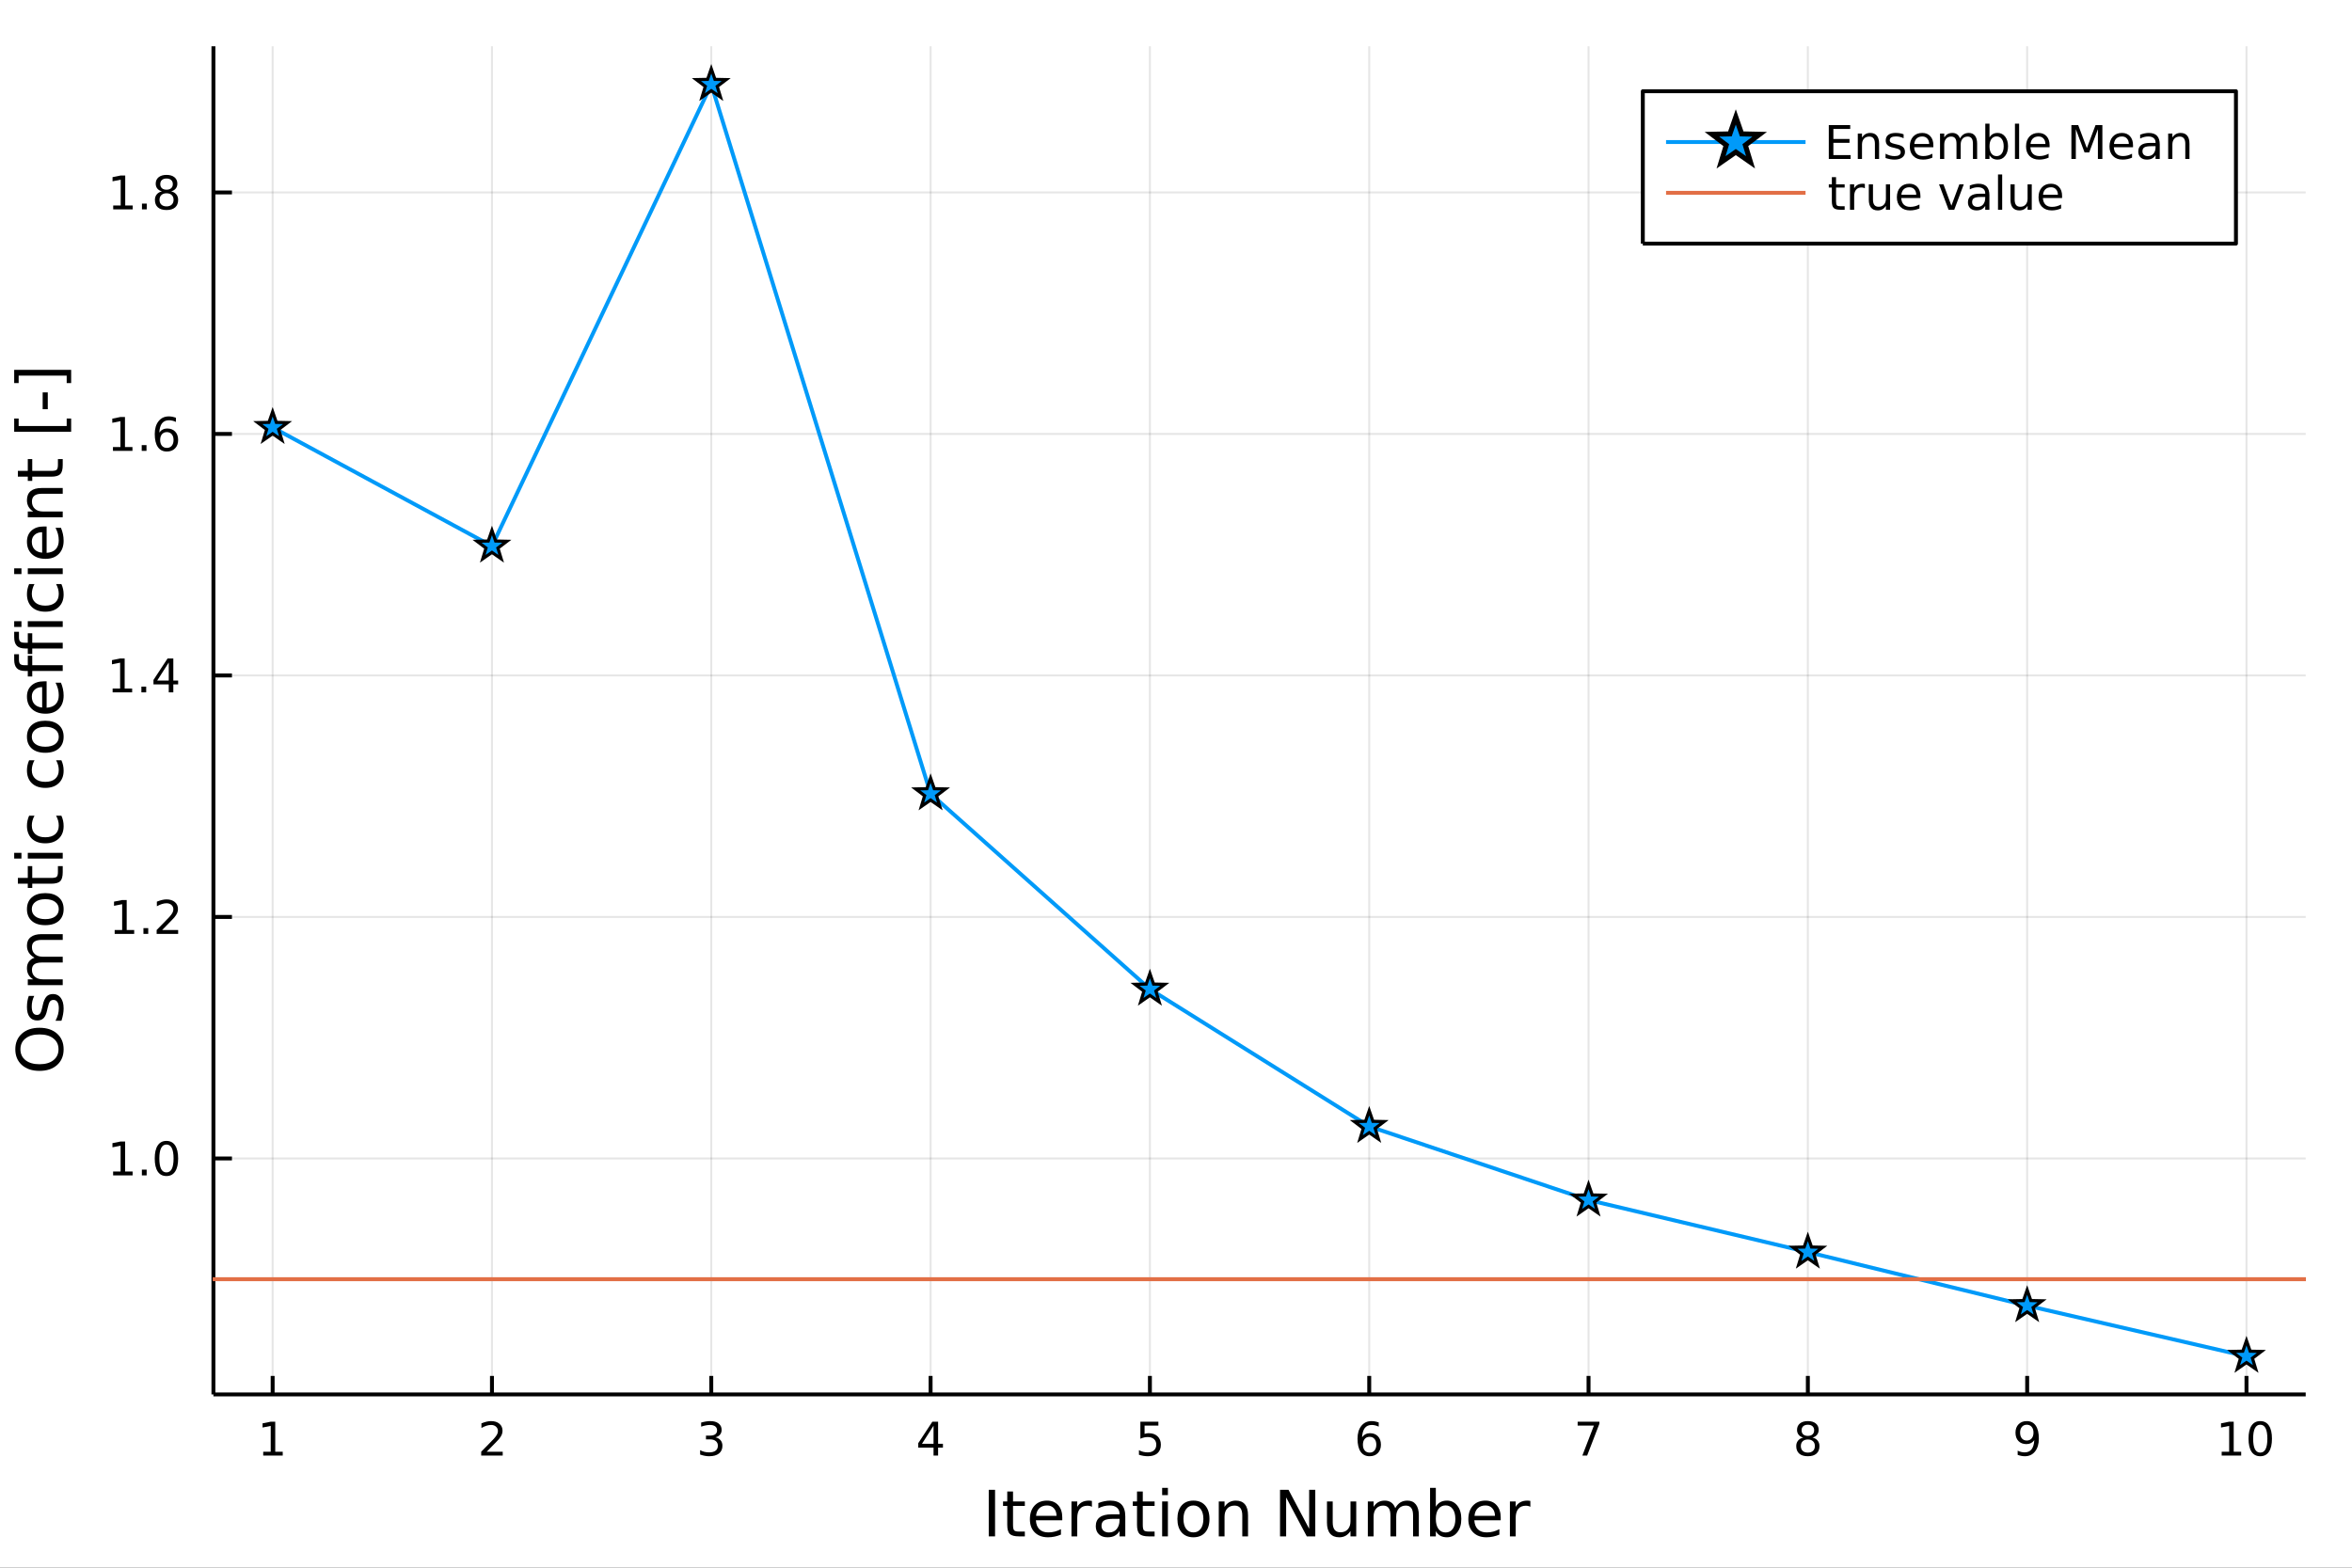 <?xml version="1.0" encoding="utf-8"?>
<svg xmlns="http://www.w3.org/2000/svg" xmlns:xlink="http://www.w3.org/1999/xlink" width="600" height="400" viewBox="0 0 2400 1600">
<rect x="0" y="0" width="2400" height="1600" fill="#333333" stroke="none"/>
<defs>
  <clipPath id="clip440">
    <rect x="0" y="0" width="2400" height="1600"/>
  </clipPath>
</defs>
<path clip-path="url(#clip440)" d="
M0 1600 L2400 1600 L2400 0 L0 0  Z
  " fill="#ffffff" fill-rule="evenodd" fill-opacity="1"/>
<defs>
  <clipPath id="clip441">
    <rect x="480" y="0" width="1681" height="1600"/>
  </clipPath>
</defs>
<path clip-path="url(#clip440)" d="
M217.783 1423.18 L2352.76 1423.18 L2352.76 47.244 L217.783 47.244  Z
  " fill="#ffffff" fill-rule="evenodd" fill-opacity="1"/>
<defs>
  <clipPath id="clip442">
    <rect x="217" y="47" width="2136" height="1377"/>
  </clipPath>
</defs>
<polyline clip-path="url(#clip442)" style="stroke:#000000; stroke-linecap:butt; stroke-linejoin:round; stroke-width:2; stroke-opacity:0.1; fill:none" points="
  278.207,1423.18 278.207,47.244 
  "/>
<polyline clip-path="url(#clip442)" style="stroke:#000000; stroke-linecap:butt; stroke-linejoin:round; stroke-width:2; stroke-opacity:0.1; fill:none" points="
  501.998,1423.18 501.998,47.244 
  "/>
<polyline clip-path="url(#clip442)" style="stroke:#000000; stroke-linecap:butt; stroke-linejoin:round; stroke-width:2; stroke-opacity:0.1; fill:none" points="
  725.79,1423.18 725.79,47.244 
  "/>
<polyline clip-path="url(#clip442)" style="stroke:#000000; stroke-linecap:butt; stroke-linejoin:round; stroke-width:2; stroke-opacity:0.1; fill:none" points="
  949.582,1423.18 949.582,47.244 
  "/>
<polyline clip-path="url(#clip442)" style="stroke:#000000; stroke-linecap:butt; stroke-linejoin:round; stroke-width:2; stroke-opacity:0.1; fill:none" points="
  1173.37,1423.18 1173.37,47.244 
  "/>
<polyline clip-path="url(#clip442)" style="stroke:#000000; stroke-linecap:butt; stroke-linejoin:round; stroke-width:2; stroke-opacity:0.1; fill:none" points="
  1397.17,1423.18 1397.17,47.244 
  "/>
<polyline clip-path="url(#clip442)" style="stroke:#000000; stroke-linecap:butt; stroke-linejoin:round; stroke-width:2; stroke-opacity:0.1; fill:none" points="
  1620.96,1423.18 1620.96,47.244 
  "/>
<polyline clip-path="url(#clip442)" style="stroke:#000000; stroke-linecap:butt; stroke-linejoin:round; stroke-width:2; stroke-opacity:0.1; fill:none" points="
  1844.75,1423.18 1844.75,47.244 
  "/>
<polyline clip-path="url(#clip442)" style="stroke:#000000; stroke-linecap:butt; stroke-linejoin:round; stroke-width:2; stroke-opacity:0.1; fill:none" points="
  2068.54,1423.18 2068.54,47.244 
  "/>
<polyline clip-path="url(#clip442)" style="stroke:#000000; stroke-linecap:butt; stroke-linejoin:round; stroke-width:2; stroke-opacity:0.1; fill:none" points="
  2292.33,1423.18 2292.33,47.244 
  "/>
<polyline clip-path="url(#clip440)" style="stroke:#000000; stroke-linecap:butt; stroke-linejoin:round; stroke-width:4; stroke-opacity:1; fill:none" points="
  217.783,1423.18 2352.76,1423.18 
  "/>
<polyline clip-path="url(#clip440)" style="stroke:#000000; stroke-linecap:butt; stroke-linejoin:round; stroke-width:4; stroke-opacity:1; fill:none" points="
  278.207,1423.18 278.207,1404.28 
  "/>
<polyline clip-path="url(#clip440)" style="stroke:#000000; stroke-linecap:butt; stroke-linejoin:round; stroke-width:4; stroke-opacity:1; fill:none" points="
  501.998,1423.18 501.998,1404.28 
  "/>
<polyline clip-path="url(#clip440)" style="stroke:#000000; stroke-linecap:butt; stroke-linejoin:round; stroke-width:4; stroke-opacity:1; fill:none" points="
  725.79,1423.18 725.79,1404.28 
  "/>
<polyline clip-path="url(#clip440)" style="stroke:#000000; stroke-linecap:butt; stroke-linejoin:round; stroke-width:4; stroke-opacity:1; fill:none" points="
  949.582,1423.18 949.582,1404.28 
  "/>
<polyline clip-path="url(#clip440)" style="stroke:#000000; stroke-linecap:butt; stroke-linejoin:round; stroke-width:4; stroke-opacity:1; fill:none" points="
  1173.37,1423.18 1173.37,1404.28 
  "/>
<polyline clip-path="url(#clip440)" style="stroke:#000000; stroke-linecap:butt; stroke-linejoin:round; stroke-width:4; stroke-opacity:1; fill:none" points="
  1397.17,1423.18 1397.17,1404.28 
  "/>
<polyline clip-path="url(#clip440)" style="stroke:#000000; stroke-linecap:butt; stroke-linejoin:round; stroke-width:4; stroke-opacity:1; fill:none" points="
  1620.96,1423.18 1620.96,1404.28 
  "/>
<polyline clip-path="url(#clip440)" style="stroke:#000000; stroke-linecap:butt; stroke-linejoin:round; stroke-width:4; stroke-opacity:1; fill:none" points="
  1844.75,1423.18 1844.75,1404.28 
  "/>
<polyline clip-path="url(#clip440)" style="stroke:#000000; stroke-linecap:butt; stroke-linejoin:round; stroke-width:4; stroke-opacity:1; fill:none" points="
  2068.54,1423.18 2068.54,1404.28 
  "/>
<polyline clip-path="url(#clip440)" style="stroke:#000000; stroke-linecap:butt; stroke-linejoin:round; stroke-width:4; stroke-opacity:1; fill:none" points="
  2292.33,1423.18 2292.33,1404.28 
  "/>
<path clip-path="url(#clip440)" d="M268.589 1481.64 L276.228 1481.64 L276.228 1455.28 L267.917 1456.95 L267.917 1452.69 L276.181 1451.02 L280.857 1451.02 L280.857 1481.64 L288.496 1481.64 L288.496 1485.58 L268.589 1485.58 L268.589 1481.64 Z" fill="#000000" fill-rule="evenodd" fill-opacity="1" /><path clip-path="url(#clip440)" d="M496.651 1481.64 L512.971 1481.64 L512.971 1485.58 L491.026 1485.58 L491.026 1481.64 Q493.688 1478.89 498.272 1474.26 Q502.878 1469.61 504.059 1468.27 Q506.304 1465.74 507.184 1464.01 Q508.086 1462.25 508.086 1460.56 Q508.086 1457.8 506.142 1456.07 Q504.221 1454.33 501.119 1454.33 Q498.92 1454.33 496.466 1455.09 Q494.036 1455.86 491.258 1457.41 L491.258 1452.69 Q494.082 1451.55 496.535 1450.97 Q498.989 1450.39 501.026 1450.39 Q506.397 1450.39 509.591 1453.08 Q512.785 1455.77 512.785 1460.26 Q512.785 1462.39 511.975 1464.31 Q511.188 1466.2 509.082 1468.8 Q508.503 1469.47 505.401 1472.69 Q502.299 1475.88 496.651 1481.64 Z" fill="#000000" fill-rule="evenodd" fill-opacity="1" /><path clip-path="url(#clip440)" d="M730.038 1466.95 Q733.394 1467.66 735.269 1469.93 Q737.167 1472.2 737.167 1475.53 Q737.167 1480.65 733.649 1483.45 Q730.13 1486.25 723.649 1486.25 Q721.473 1486.25 719.158 1485.81 Q716.867 1485.39 714.413 1484.54 L714.413 1480.02 Q716.357 1481.16 718.672 1481.74 Q720.987 1482.32 723.51 1482.32 Q727.908 1482.32 730.2 1480.58 Q732.515 1478.84 732.515 1475.53 Q732.515 1472.48 730.362 1470.77 Q728.232 1469.03 724.413 1469.03 L720.385 1469.03 L720.385 1465.19 L724.598 1465.19 Q728.047 1465.19 729.876 1463.82 Q731.704 1462.43 731.704 1459.84 Q731.704 1457.18 729.806 1455.77 Q727.931 1454.33 724.413 1454.33 Q722.492 1454.33 720.292 1454.75 Q718.093 1455.16 715.455 1456.04 L715.455 1451.88 Q718.117 1451.14 720.431 1450.77 Q722.769 1450.39 724.829 1450.39 Q730.154 1450.39 733.255 1452.83 Q736.357 1455.23 736.357 1459.35 Q736.357 1462.22 734.714 1464.21 Q733.07 1466.18 730.038 1466.95 Z" fill="#000000" fill-rule="evenodd" fill-opacity="1" /><path clip-path="url(#clip440)" d="M952.591 1455.09 L940.786 1473.54 L952.591 1473.54 L952.591 1455.09 M951.364 1451.02 L957.244 1451.02 L957.244 1473.54 L962.174 1473.54 L962.174 1477.43 L957.244 1477.43 L957.244 1485.58 L952.591 1485.58 L952.591 1477.43 L936.989 1477.43 L936.989 1472.92 L951.364 1451.02 Z" fill="#000000" fill-rule="evenodd" fill-opacity="1" /><path clip-path="url(#clip440)" d="M1163.65 1451.02 L1182.01 1451.02 L1182.01 1454.96 L1167.93 1454.96 L1167.93 1463.43 Q1168.95 1463.08 1169.97 1462.92 Q1170.99 1462.73 1172.01 1462.73 Q1177.79 1462.73 1181.17 1465.9 Q1184.55 1469.08 1184.55 1474.49 Q1184.55 1480.07 1181.08 1483.17 Q1177.61 1486.25 1171.29 1486.25 Q1169.11 1486.25 1166.85 1485.88 Q1164.6 1485.51 1162.19 1484.77 L1162.19 1480.07 Q1164.28 1481.2 1166.5 1481.76 Q1168.72 1482.32 1171.2 1482.32 Q1175.2 1482.32 1177.54 1480.21 Q1179.88 1478.1 1179.88 1474.49 Q1179.88 1470.88 1177.54 1468.77 Q1175.2 1466.67 1171.2 1466.67 Q1169.32 1466.67 1167.45 1467.08 Q1165.6 1467.5 1163.65 1468.38 L1163.65 1451.02 Z" fill="#000000" fill-rule="evenodd" fill-opacity="1" /><path clip-path="url(#clip440)" d="M1397.57 1466.44 Q1394.42 1466.44 1392.57 1468.59 Q1390.74 1470.74 1390.74 1474.49 Q1390.74 1478.22 1392.57 1480.39 Q1394.42 1482.55 1397.57 1482.55 Q1400.72 1482.55 1402.55 1480.39 Q1404.4 1478.22 1404.4 1474.49 Q1404.4 1470.74 1402.55 1468.59 Q1400.72 1466.44 1397.57 1466.44 M1406.85 1451.78 L1406.85 1456.04 Q1405.09 1455.21 1403.29 1454.77 Q1401.51 1454.33 1399.75 1454.33 Q1395.12 1454.33 1392.66 1457.45 Q1390.23 1460.58 1389.89 1466.9 Q1391.25 1464.89 1393.31 1463.82 Q1395.37 1462.73 1397.85 1462.73 Q1403.06 1462.73 1406.07 1465.9 Q1409.1 1469.05 1409.1 1474.49 Q1409.1 1479.82 1405.95 1483.03 Q1402.8 1486.25 1397.57 1486.25 Q1391.58 1486.25 1388.4 1481.67 Q1385.23 1477.06 1385.23 1468.33 Q1385.23 1460.14 1389.12 1455.28 Q1393.01 1450.39 1399.56 1450.39 Q1401.32 1450.39 1403.1 1450.74 Q1404.91 1451.09 1406.85 1451.78 Z" fill="#000000" fill-rule="evenodd" fill-opacity="1" /><path clip-path="url(#clip440)" d="M1609.85 1451.02 L1632.07 1451.02 L1632.07 1453.01 L1619.52 1485.58 L1614.64 1485.58 L1626.44 1454.96 L1609.85 1454.96 L1609.85 1451.02 Z" fill="#000000" fill-rule="evenodd" fill-opacity="1" /><path clip-path="url(#clip440)" d="M1844.75 1469.17 Q1841.42 1469.17 1839.49 1470.95 Q1837.6 1472.73 1837.6 1475.86 Q1837.6 1478.98 1839.49 1480.77 Q1841.42 1482.55 1844.75 1482.55 Q1848.08 1482.55 1850 1480.77 Q1851.92 1478.96 1851.92 1475.86 Q1851.92 1472.73 1850 1470.95 Q1848.11 1469.17 1844.75 1469.17 M1840.07 1467.18 Q1837.06 1466.44 1835.37 1464.38 Q1833.71 1462.32 1833.71 1459.35 Q1833.71 1455.21 1836.65 1452.8 Q1839.61 1450.39 1844.75 1450.39 Q1849.91 1450.39 1852.85 1452.8 Q1855.79 1455.21 1855.79 1459.35 Q1855.79 1462.32 1854.1 1464.38 Q1852.43 1466.44 1849.45 1467.18 Q1852.83 1467.96 1854.7 1470.26 Q1856.6 1472.55 1856.6 1475.86 Q1856.6 1480.88 1853.52 1483.57 Q1850.47 1486.25 1844.75 1486.25 Q1839.03 1486.25 1835.95 1483.57 Q1832.9 1480.88 1832.9 1475.86 Q1832.9 1472.55 1834.8 1470.26 Q1836.69 1467.96 1840.07 1467.18 M1838.36 1459.79 Q1838.36 1462.48 1840.03 1463.98 Q1841.72 1465.49 1844.75 1465.49 Q1847.76 1465.49 1849.45 1463.98 Q1851.16 1462.48 1851.16 1459.79 Q1851.16 1457.11 1849.45 1455.6 Q1847.76 1454.1 1844.75 1454.1 Q1841.72 1454.1 1840.03 1455.6 Q1838.36 1457.11 1838.36 1459.79 Z" fill="#000000" fill-rule="evenodd" fill-opacity="1" /><path clip-path="url(#clip440)" d="M2058.84 1484.86 L2058.84 1480.6 Q2060.6 1481.44 2062.41 1481.88 Q2064.21 1482.32 2065.95 1482.32 Q2070.58 1482.32 2073.01 1479.21 Q2075.46 1476.09 2075.81 1469.75 Q2074.47 1471.74 2072.41 1472.8 Q2070.35 1473.87 2067.85 1473.87 Q2062.66 1473.87 2059.63 1470.74 Q2056.62 1467.59 2056.62 1462.15 Q2056.62 1456.83 2059.77 1453.61 Q2062.92 1450.39 2068.15 1450.39 Q2074.14 1450.39 2077.29 1455 Q2080.46 1459.58 2080.46 1468.33 Q2080.46 1476.51 2076.57 1481.39 Q2072.71 1486.25 2066.16 1486.25 Q2064.4 1486.25 2062.59 1485.9 Q2060.79 1485.56 2058.84 1484.86 M2068.15 1470.21 Q2071.3 1470.21 2073.12 1468.06 Q2074.98 1465.9 2074.98 1462.15 Q2074.98 1458.43 2073.12 1456.27 Q2071.3 1454.1 2068.15 1454.1 Q2065 1454.1 2063.15 1456.27 Q2061.32 1458.43 2061.32 1462.15 Q2061.32 1465.9 2063.15 1468.06 Q2065 1470.21 2068.15 1470.21 Z" fill="#000000" fill-rule="evenodd" fill-opacity="1" /><path clip-path="url(#clip440)" d="M2267.02 1481.64 L2274.66 1481.64 L2274.66 1455.28 L2266.35 1456.95 L2266.35 1452.69 L2274.61 1451.02 L2279.29 1451.02 L2279.29 1481.64 L2286.93 1481.64 L2286.93 1485.58 L2267.02 1485.58 L2267.02 1481.64 Z" fill="#000000" fill-rule="evenodd" fill-opacity="1" /><path clip-path="url(#clip440)" d="M2306.37 1454.1 Q2302.76 1454.1 2300.93 1457.66 Q2299.13 1461.2 2299.13 1468.33 Q2299.13 1475.44 2300.93 1479.01 Q2302.76 1482.55 2306.37 1482.55 Q2310.01 1482.55 2311.81 1479.01 Q2313.64 1475.44 2313.64 1468.33 Q2313.64 1461.2 2311.81 1457.66 Q2310.01 1454.1 2306.37 1454.1 M2306.37 1450.39 Q2312.18 1450.39 2315.24 1455 Q2318.32 1459.58 2318.32 1468.33 Q2318.32 1477.06 2315.24 1481.67 Q2312.18 1486.25 2306.37 1486.25 Q2300.56 1486.25 2297.48 1481.67 Q2294.43 1477.06 2294.43 1468.33 Q2294.43 1459.58 2297.48 1455 Q2300.56 1450.39 2306.37 1450.39 Z" fill="#000000" fill-rule="evenodd" fill-opacity="1" /><path clip-path="url(#clip440)" d="M1008.93 1520.52 L1015.36 1520.52 L1015.36 1568.04 L1008.93 1568.04 L1008.93 1520.52 Z" fill="#000000" fill-rule="evenodd" fill-opacity="1" /><path clip-path="url(#clip440)" d="M1033.7 1522.27 L1033.7 1532.4 L1045.76 1532.4 L1045.76 1536.95 L1033.7 1536.95 L1033.7 1556.3 Q1033.7 1560.66 1034.87 1561.9 Q1036.08 1563.14 1039.74 1563.14 L1045.76 1563.14 L1045.76 1568.04 L1039.74 1568.04 Q1032.96 1568.04 1030.39 1565.53 Q1027.81 1562.98 1027.81 1556.3 L1027.81 1536.95 L1023.51 1536.95 L1023.51 1532.4 L1027.81 1532.4 L1027.81 1522.27 L1033.7 1522.27 Z" fill="#000000" fill-rule="evenodd" fill-opacity="1" /><path clip-path="url(#clip440)" d="M1083.95 1548.76 L1083.95 1551.62 L1057.03 1551.62 Q1057.41 1557.67 1060.66 1560.85 Q1063.93 1564 1069.76 1564 Q1073.13 1564 1076.28 1563.17 Q1079.47 1562.35 1082.59 1560.69 L1082.59 1566.23 Q1079.43 1567.57 1076.12 1568.27 Q1072.81 1568.97 1069.41 1568.97 Q1060.88 1568.97 1055.88 1564 Q1050.92 1559.04 1050.92 1550.57 Q1050.92 1541.82 1055.63 1536.69 Q1060.37 1531.54 1068.39 1531.54 Q1075.58 1531.54 1079.75 1536.18 Q1083.95 1540.8 1083.95 1548.76 M1078.1 1547.04 Q1078.03 1542.23 1075.39 1539.37 Q1072.78 1536.5 1068.45 1536.5 Q1063.55 1536.5 1060.59 1539.27 Q1057.66 1542.04 1057.22 1547.07 L1078.1 1547.04 Z" fill="#000000" fill-rule="evenodd" fill-opacity="1" /><path clip-path="url(#clip440)" d="M1114.22 1537.87 Q1113.24 1537.3 1112.06 1537.04 Q1110.91 1536.76 1109.51 1536.76 Q1104.55 1536.76 1101.87 1540 Q1099.23 1543.22 1099.23 1549.27 L1099.23 1568.04 L1093.34 1568.04 L1093.34 1532.4 L1099.23 1532.4 L1099.23 1537.93 Q1101.08 1534.69 1104.04 1533.13 Q1107 1531.54 1111.23 1531.54 Q1111.84 1531.54 1112.57 1531.63 Q1113.3 1531.7 1114.19 1531.85 L1114.22 1537.87 Z" fill="#000000" fill-rule="evenodd" fill-opacity="1" /><path clip-path="url(#clip440)" d="M1136.57 1550.12 Q1129.47 1550.12 1126.73 1551.75 Q1123.99 1553.37 1123.99 1557.29 Q1123.99 1560.4 1126.03 1562.25 Q1128.1 1564.07 1131.63 1564.07 Q1136.5 1564.07 1139.43 1560.63 Q1142.39 1557.16 1142.39 1551.43 L1142.39 1550.12 L1136.57 1550.12 M1148.25 1547.71 L1148.25 1568.04 L1142.39 1568.04 L1142.39 1562.63 Q1140.39 1565.88 1137.39 1567.44 Q1134.4 1568.97 1130.07 1568.97 Q1124.6 1568.97 1121.35 1565.91 Q1118.14 1562.82 1118.14 1557.67 Q1118.14 1551.65 1122.15 1548.6 Q1126.19 1545.54 1134.18 1545.54 L1142.39 1545.54 L1142.39 1544.97 Q1142.39 1540.93 1139.72 1538.73 Q1137.08 1536.5 1132.27 1536.5 Q1129.21 1536.5 1126.32 1537.23 Q1123.42 1537.97 1120.75 1539.43 L1120.75 1534.02 Q1123.96 1532.78 1126.99 1532.17 Q1130.01 1531.54 1132.87 1531.54 Q1140.61 1531.54 1144.43 1535.55 Q1148.25 1539.56 1148.25 1547.71 Z" fill="#000000" fill-rule="evenodd" fill-opacity="1" /><path clip-path="url(#clip440)" d="M1166.1 1522.27 L1166.1 1532.4 L1178.17 1532.4 L1178.17 1536.95 L1166.1 1536.95 L1166.1 1556.3 Q1166.1 1560.66 1167.28 1561.9 Q1168.49 1563.14 1172.15 1563.14 L1178.17 1563.14 L1178.17 1568.04 L1172.15 1568.04 Q1165.37 1568.04 1162.79 1565.53 Q1160.22 1562.98 1160.22 1556.3 L1160.22 1536.95 L1155.92 1536.95 L1155.92 1532.4 L1160.22 1532.4 L1160.22 1522.27 L1166.1 1522.27 Z" fill="#000000" fill-rule="evenodd" fill-opacity="1" /><path clip-path="url(#clip440)" d="M1185.87 1532.4 L1191.73 1532.4 L1191.73 1568.04 L1185.87 1568.04 L1185.87 1532.4 M1185.87 1518.52 L1191.73 1518.52 L1191.73 1525.93 L1185.87 1525.93 L1185.87 1518.52 Z" fill="#000000" fill-rule="evenodd" fill-opacity="1" /><path clip-path="url(#clip440)" d="M1217.79 1536.5 Q1213.08 1536.5 1210.35 1540.19 Q1207.61 1543.85 1207.61 1550.25 Q1207.61 1556.65 1210.31 1560.34 Q1213.05 1564 1217.79 1564 Q1222.47 1564 1225.21 1560.31 Q1227.95 1556.62 1227.95 1550.25 Q1227.95 1543.92 1225.21 1540.23 Q1222.47 1536.5 1217.79 1536.5 M1217.79 1531.54 Q1225.43 1531.54 1229.79 1536.5 Q1234.15 1541.47 1234.15 1550.25 Q1234.15 1559 1229.79 1564 Q1225.43 1568.97 1217.79 1568.97 Q1210.12 1568.97 1205.76 1564 Q1201.43 1559 1201.43 1550.25 Q1201.43 1541.47 1205.76 1536.5 Q1210.12 1531.54 1217.79 1531.54 Z" fill="#000000" fill-rule="evenodd" fill-opacity="1" /><path clip-path="url(#clip440)" d="M1273.49 1546.53 L1273.49 1568.04 L1267.64 1568.04 L1267.64 1546.72 Q1267.64 1541.66 1265.66 1539.14 Q1263.69 1536.63 1259.74 1536.63 Q1255 1536.63 1252.26 1539.65 Q1249.53 1542.68 1249.53 1547.9 L1249.53 1568.04 L1243.64 1568.04 L1243.64 1532.4 L1249.53 1532.4 L1249.53 1537.93 Q1251.63 1534.72 1254.46 1533.13 Q1257.32 1531.54 1261.05 1531.54 Q1267.19 1531.54 1270.34 1535.36 Q1273.49 1539.14 1273.49 1546.53 Z" fill="#000000" fill-rule="evenodd" fill-opacity="1" /><path clip-path="url(#clip440)" d="M1306.15 1520.52 L1314.81 1520.52 L1335.88 1560.28 L1335.88 1520.52 L1342.12 1520.52 L1342.12 1568.04 L1333.46 1568.04 L1312.39 1528.29 L1312.39 1568.04 L1306.15 1568.04 L1306.15 1520.52 Z" fill="#000000" fill-rule="evenodd" fill-opacity="1" /><path clip-path="url(#clip440)" d="M1354.05 1553.98 L1354.05 1532.4 L1359.91 1532.4 L1359.91 1553.75 Q1359.91 1558.81 1361.88 1561.36 Q1363.85 1563.87 1367.8 1563.87 Q1372.54 1563.87 1375.28 1560.85 Q1378.05 1557.83 1378.05 1552.61 L1378.05 1532.4 L1383.91 1532.4 L1383.91 1568.04 L1378.05 1568.04 L1378.05 1562.57 Q1375.92 1565.82 1373.08 1567.41 Q1370.28 1568.97 1366.56 1568.97 Q1360.42 1568.97 1357.23 1565.15 Q1354.05 1561.33 1354.05 1553.98 M1368.79 1531.54 L1368.79 1531.54 Z" fill="#000000" fill-rule="evenodd" fill-opacity="1" /><path clip-path="url(#clip440)" d="M1423.72 1539.24 Q1425.92 1535.29 1428.98 1533.41 Q1432.03 1531.54 1436.17 1531.54 Q1441.74 1531.54 1444.76 1535.45 Q1447.79 1539.33 1447.79 1546.53 L1447.79 1568.04 L1441.9 1568.04 L1441.9 1546.72 Q1441.9 1541.59 1440.08 1539.11 Q1438.27 1536.63 1434.55 1536.63 Q1429.99 1536.63 1427.35 1539.65 Q1424.71 1542.68 1424.71 1547.9 L1424.71 1568.04 L1418.82 1568.04 L1418.82 1546.72 Q1418.82 1541.56 1417.01 1539.11 Q1415.19 1536.63 1411.41 1536.63 Q1406.92 1536.63 1404.28 1539.68 Q1401.63 1542.71 1401.63 1547.9 L1401.63 1568.04 L1395.75 1568.04 L1395.75 1532.4 L1401.63 1532.4 L1401.63 1537.93 Q1403.64 1534.66 1406.44 1533.1 Q1409.24 1531.54 1413.09 1531.54 Q1416.98 1531.54 1419.68 1533.51 Q1422.42 1535.48 1423.72 1539.24 Z" fill="#000000" fill-rule="evenodd" fill-opacity="1" /><path clip-path="url(#clip440)" d="M1485.06 1550.25 Q1485.06 1543.79 1482.38 1540.13 Q1479.74 1536.44 1475.09 1536.44 Q1470.45 1536.44 1467.77 1540.13 Q1465.13 1543.79 1465.13 1550.25 Q1465.13 1556.71 1467.77 1560.4 Q1470.45 1564.07 1475.09 1564.07 Q1479.74 1564.07 1482.38 1560.4 Q1485.06 1556.71 1485.06 1550.25 M1465.13 1537.81 Q1466.98 1534.62 1469.78 1533.1 Q1472.61 1531.54 1476.53 1531.54 Q1483.02 1531.54 1487.06 1536.69 Q1491.14 1541.85 1491.14 1550.25 Q1491.14 1558.65 1487.06 1563.81 Q1483.02 1568.97 1476.53 1568.97 Q1472.61 1568.97 1469.78 1567.44 Q1466.98 1565.88 1465.13 1562.7 L1465.13 1568.04 L1459.24 1568.04 L1459.24 1518.52 L1465.13 1518.52 L1465.13 1537.81 Z" fill="#000000" fill-rule="evenodd" fill-opacity="1" /><path clip-path="url(#clip440)" d="M1531.34 1548.76 L1531.34 1551.62 L1504.41 1551.62 Q1504.79 1557.67 1508.04 1560.85 Q1511.32 1564 1517.14 1564 Q1520.51 1564 1523.67 1563.17 Q1526.85 1562.35 1529.97 1560.69 L1529.97 1566.23 Q1526.82 1567.57 1523.51 1568.27 Q1520.2 1568.97 1516.79 1568.97 Q1508.26 1568.97 1503.26 1564 Q1498.3 1559.04 1498.3 1550.57 Q1498.3 1541.82 1503.01 1536.69 Q1507.75 1531.54 1515.77 1531.54 Q1522.96 1531.54 1527.13 1536.18 Q1531.34 1540.8 1531.34 1548.76 M1525.48 1547.04 Q1525.42 1542.23 1522.77 1539.37 Q1520.16 1536.5 1515.84 1536.5 Q1510.93 1536.5 1507.97 1539.27 Q1505.05 1542.04 1504.6 1547.07 L1525.48 1547.04 Z" fill="#000000" fill-rule="evenodd" fill-opacity="1" /><path clip-path="url(#clip440)" d="M1561.6 1537.87 Q1560.62 1537.3 1559.44 1537.04 Q1558.29 1536.76 1556.89 1536.76 Q1551.93 1536.76 1549.26 1540 Q1546.61 1543.22 1546.61 1549.27 L1546.61 1568.04 L1540.73 1568.04 L1540.73 1532.4 L1546.61 1532.4 L1546.61 1537.93 Q1548.46 1534.69 1551.42 1533.13 Q1554.38 1531.54 1558.61 1531.54 Q1559.22 1531.54 1559.95 1531.63 Q1560.68 1531.7 1561.57 1531.85 L1561.6 1537.87 Z" fill="#000000" fill-rule="evenodd" fill-opacity="1" /><polyline clip-path="url(#clip442)" style="stroke:#000000; stroke-linecap:butt; stroke-linejoin:round; stroke-width:2; stroke-opacity:0.1; fill:none" points="
  217.783,1182.33 2352.76,1182.33 
  "/>
<polyline clip-path="url(#clip442)" style="stroke:#000000; stroke-linecap:butt; stroke-linejoin:round; stroke-width:2; stroke-opacity:0.1; fill:none" points="
  217.783,935.845 2352.76,935.845 
  "/>
<polyline clip-path="url(#clip442)" style="stroke:#000000; stroke-linecap:butt; stroke-linejoin:round; stroke-width:2; stroke-opacity:0.1; fill:none" points="
  217.783,689.364 2352.76,689.364 
  "/>
<polyline clip-path="url(#clip442)" style="stroke:#000000; stroke-linecap:butt; stroke-linejoin:round; stroke-width:2; stroke-opacity:0.1; fill:none" points="
  217.783,442.884 2352.76,442.884 
  "/>
<polyline clip-path="url(#clip442)" style="stroke:#000000; stroke-linecap:butt; stroke-linejoin:round; stroke-width:2; stroke-opacity:0.1; fill:none" points="
  217.783,196.404 2352.76,196.404 
  "/>
<polyline clip-path="url(#clip440)" style="stroke:#000000; stroke-linecap:butt; stroke-linejoin:round; stroke-width:4; stroke-opacity:1; fill:none" points="
  217.783,1423.18 217.783,47.244 
  "/>
<polyline clip-path="url(#clip440)" style="stroke:#000000; stroke-linecap:butt; stroke-linejoin:round; stroke-width:4; stroke-opacity:1; fill:none" points="
  217.783,1182.33 236.681,1182.33 
  "/>
<polyline clip-path="url(#clip440)" style="stroke:#000000; stroke-linecap:butt; stroke-linejoin:round; stroke-width:4; stroke-opacity:1; fill:none" points="
  217.783,935.845 236.681,935.845 
  "/>
<polyline clip-path="url(#clip440)" style="stroke:#000000; stroke-linecap:butt; stroke-linejoin:round; stroke-width:4; stroke-opacity:1; fill:none" points="
  217.783,689.364 236.681,689.364 
  "/>
<polyline clip-path="url(#clip440)" style="stroke:#000000; stroke-linecap:butt; stroke-linejoin:round; stroke-width:4; stroke-opacity:1; fill:none" points="
  217.783,442.884 236.681,442.884 
  "/>
<polyline clip-path="url(#clip440)" style="stroke:#000000; stroke-linecap:butt; stroke-linejoin:round; stroke-width:4; stroke-opacity:1; fill:none" points="
  217.783,196.404 236.681,196.404 
  "/>
<path clip-path="url(#clip440)" d="M115.418 1195.67 L123.056 1195.67 L123.056 1169.3 L114.746 1170.97 L114.746 1166.71 L123.01 1165.05 L127.686 1165.05 L127.686 1195.67 L135.325 1195.67 L135.325 1199.61 L115.418 1199.61 L115.418 1195.67 Z" fill="#000000" fill-rule="evenodd" fill-opacity="1" /><path clip-path="url(#clip440)" d="M144.769 1193.73 L149.653 1193.73 L149.653 1199.61 L144.769 1199.61 L144.769 1193.73 Z" fill="#000000" fill-rule="evenodd" fill-opacity="1" /><path clip-path="url(#clip440)" d="M169.839 1168.12 Q166.227 1168.12 164.399 1171.69 Q162.593 1175.23 162.593 1182.36 Q162.593 1189.47 164.399 1193.03 Q166.227 1196.57 169.839 1196.57 Q173.473 1196.57 175.278 1193.03 Q177.107 1189.47 177.107 1182.36 Q177.107 1175.23 175.278 1171.69 Q173.473 1168.12 169.839 1168.12 M169.839 1164.42 Q175.649 1164.42 178.704 1169.03 Q181.783 1173.61 181.783 1182.36 Q181.783 1191.09 178.704 1195.69 Q175.649 1200.28 169.839 1200.28 Q164.028 1200.28 160.95 1195.69 Q157.894 1191.09 157.894 1182.36 Q157.894 1173.61 160.95 1169.03 Q164.028 1164.42 169.839 1164.42 Z" fill="#000000" fill-rule="evenodd" fill-opacity="1" /><path clip-path="url(#clip440)" d="M117.015 949.189 L124.654 949.189 L124.654 922.824 L116.343 924.491 L116.343 920.231 L124.607 918.565 L129.283 918.565 L129.283 949.189 L136.922 949.189 L136.922 953.125 L117.015 953.125 L117.015 949.189 Z" fill="#000000" fill-rule="evenodd" fill-opacity="1" /><path clip-path="url(#clip440)" d="M146.366 947.245 L151.251 947.245 L151.251 953.125 L146.366 953.125 L146.366 947.245 Z" fill="#000000" fill-rule="evenodd" fill-opacity="1" /><path clip-path="url(#clip440)" d="M165.464 949.189 L181.783 949.189 L181.783 953.125 L159.839 953.125 L159.839 949.189 Q162.501 946.435 167.084 941.805 Q171.69 937.153 172.871 935.81 Q175.116 933.287 175.996 931.551 Q176.899 929.791 176.899 928.102 Q176.899 925.347 174.954 923.611 Q173.033 921.875 169.931 921.875 Q167.732 921.875 165.278 922.639 Q162.848 923.403 160.07 924.953 L160.07 920.231 Q162.894 919.097 165.348 918.518 Q167.802 917.94 169.839 917.94 Q175.209 917.94 178.403 920.625 Q181.598 923.31 181.598 927.801 Q181.598 929.93 180.788 931.852 Q180.001 933.75 177.894 936.342 Q177.315 937.014 174.214 940.231 Q171.112 943.426 165.464 949.189 Z" fill="#000000" fill-rule="evenodd" fill-opacity="1" /><path clip-path="url(#clip440)" d="M114.931 702.709 L122.57 702.709 L122.57 676.344 L114.26 678.01 L114.26 673.751 L122.524 672.084 L127.2 672.084 L127.2 702.709 L134.839 702.709 L134.839 706.644 L114.931 706.644 L114.931 702.709 Z" fill="#000000" fill-rule="evenodd" fill-opacity="1" /><path clip-path="url(#clip440)" d="M144.283 700.765 L149.167 700.765 L149.167 706.644 L144.283 706.644 L144.283 700.765 Z" fill="#000000" fill-rule="evenodd" fill-opacity="1" /><path clip-path="url(#clip440)" d="M172.2 676.158 L160.394 694.607 L172.2 694.607 L172.2 676.158 M170.973 672.084 L176.852 672.084 L176.852 694.607 L181.783 694.607 L181.783 698.496 L176.852 698.496 L176.852 706.644 L172.2 706.644 L172.2 698.496 L156.598 698.496 L156.598 693.982 L170.973 672.084 Z" fill="#000000" fill-rule="evenodd" fill-opacity="1" /><path clip-path="url(#clip440)" d="M115.256 456.229 L122.894 456.229 L122.894 429.863 L114.584 431.53 L114.584 427.271 L122.848 425.604 L127.524 425.604 L127.524 456.229 L135.163 456.229 L135.163 460.164 L115.256 460.164 L115.256 456.229 Z" fill="#000000" fill-rule="evenodd" fill-opacity="1" /><path clip-path="url(#clip440)" d="M144.607 454.284 L149.491 454.284 L149.491 460.164 L144.607 460.164 L144.607 454.284 Z" fill="#000000" fill-rule="evenodd" fill-opacity="1" /><path clip-path="url(#clip440)" d="M170.255 441.02 Q167.107 441.02 165.255 443.173 Q163.427 445.326 163.427 449.076 Q163.427 452.803 165.255 454.979 Q167.107 457.132 170.255 457.132 Q173.403 457.132 175.232 454.979 Q177.084 452.803 177.084 449.076 Q177.084 445.326 175.232 443.173 Q173.403 441.02 170.255 441.02 M179.538 426.368 L179.538 430.627 Q177.778 429.794 175.973 429.354 Q174.19 428.914 172.431 428.914 Q167.802 428.914 165.348 432.039 Q162.917 435.164 162.57 441.483 Q163.936 439.47 165.996 438.405 Q168.056 437.317 170.533 437.317 Q175.741 437.317 178.751 440.488 Q181.783 443.636 181.783 449.076 Q181.783 454.4 178.635 457.618 Q175.487 460.835 170.255 460.835 Q164.26 460.835 161.089 456.252 Q157.917 451.645 157.917 442.919 Q157.917 434.724 161.806 429.863 Q165.695 424.979 172.246 424.979 Q174.005 424.979 175.788 425.326 Q177.593 425.673 179.538 426.368 Z" fill="#000000" fill-rule="evenodd" fill-opacity="1" /><path clip-path="url(#clip440)" d="M115.51 209.748 L123.149 209.748 L123.149 183.383 L114.839 185.049 L114.839 180.79 L123.103 179.124 L127.779 179.124 L127.779 209.748 L135.417 209.748 L135.417 213.684 L115.51 213.684 L115.51 209.748 Z" fill="#000000" fill-rule="evenodd" fill-opacity="1" /><path clip-path="url(#clip440)" d="M144.862 207.804 L149.746 207.804 L149.746 213.684 L144.862 213.684 L144.862 207.804 Z" fill="#000000" fill-rule="evenodd" fill-opacity="1" /><path clip-path="url(#clip440)" d="M169.931 197.272 Q166.598 197.272 164.677 199.054 Q162.778 200.836 162.778 203.961 Q162.778 207.086 164.677 208.869 Q166.598 210.651 169.931 210.651 Q173.264 210.651 175.186 208.869 Q177.107 207.063 177.107 203.961 Q177.107 200.836 175.186 199.054 Q173.288 197.272 169.931 197.272 M165.255 195.281 Q162.246 194.54 160.556 192.48 Q158.89 190.42 158.89 187.457 Q158.89 183.313 161.829 180.906 Q164.792 178.499 169.931 178.499 Q175.093 178.499 178.033 180.906 Q180.973 183.313 180.973 187.457 Q180.973 190.42 179.283 192.48 Q177.616 194.54 174.63 195.281 Q178.01 196.068 179.885 198.36 Q181.783 200.651 181.783 203.961 Q181.783 208.984 178.704 211.67 Q175.649 214.355 169.931 214.355 Q164.214 214.355 161.135 211.67 Q158.079 208.984 158.079 203.961 Q158.079 200.651 159.978 198.36 Q161.876 196.068 165.255 195.281 M163.542 187.897 Q163.542 190.582 165.209 192.086 Q166.899 193.591 169.931 193.591 Q172.94 193.591 174.63 192.086 Q176.343 190.582 176.343 187.897 Q176.343 185.211 174.63 183.707 Q172.94 182.202 169.931 182.202 Q166.899 182.202 165.209 183.707 Q163.542 185.211 163.542 187.897 Z" fill="#000000" fill-rule="evenodd" fill-opacity="1" /><path clip-path="url(#clip440)" d="M20.845 1070.92 Q20.845 1077.93 26.064 1082.06 Q31.284 1086.17 40.292 1086.17 Q49.267 1086.17 54.487 1082.06 Q59.707 1077.93 59.707 1070.92 Q59.707 1063.92 54.487 1059.85 Q49.267 1055.74 40.292 1055.74 Q31.284 1055.74 26.064 1059.85 Q20.845 1063.92 20.845 1070.92 M15.625 1070.92 Q15.625 1060.93 22.341 1054.95 Q29.025 1048.96 40.292 1048.96 Q51.527 1048.96 58.243 1054.95 Q64.927 1060.93 64.927 1070.92 Q64.927 1080.95 58.243 1086.97 Q51.559 1092.95 40.292 1092.95 Q29.025 1092.95 22.341 1086.97 Q15.625 1080.95 15.625 1070.92 Z" fill="#000000" fill-rule="evenodd" fill-opacity="1" /><path clip-path="url(#clip440)" d="M29.407 1016.43 L34.945 1016.43 Q33.672 1018.92 33.035 1021.59 Q32.398 1024.26 32.398 1027.13 Q32.398 1031.49 33.735 1033.68 Q35.072 1035.85 37.746 1035.85 Q39.783 1035.85 40.96 1034.29 Q42.106 1032.73 43.157 1028.02 L43.602 1026.01 Q44.939 1019.77 47.39 1017.17 Q49.809 1014.52 54.169 1014.52 Q59.134 1014.52 62.031 1018.47 Q64.927 1022.38 64.927 1029.26 Q64.927 1032.12 64.354 1035.24 Q63.813 1038.33 62.699 1041.77 L56.652 1041.77 Q58.339 1038.52 59.198 1035.37 Q60.026 1032.22 60.026 1029.13 Q60.026 1024.99 58.625 1022.77 Q57.193 1020.54 54.615 1020.54 Q52.228 1020.54 50.955 1022.16 Q49.681 1023.75 48.504 1029.2 L48.026 1031.23 Q46.88 1036.68 44.525 1039.09 Q42.138 1041.51 38 1041.51 Q32.971 1041.51 30.234 1037.95 Q27.497 1034.38 27.497 1027.83 Q27.497 1024.58 27.974 1021.72 Q28.452 1018.85 29.407 1016.43 Z" fill="#000000" fill-rule="evenodd" fill-opacity="1" /><path clip-path="url(#clip440)" d="M35.199 977.443 Q31.253 975.247 29.375 972.191 Q27.497 969.136 27.497 964.998 Q27.497 959.428 31.412 956.404 Q35.295 953.381 42.488 953.381 L64.004 953.381 L64.004 959.269 L42.679 959.269 Q37.555 959.269 35.072 961.083 Q32.589 962.897 32.589 966.621 Q32.589 971.173 35.613 973.815 Q38.637 976.456 43.857 976.456 L64.004 976.456 L64.004 982.345 L42.679 982.345 Q37.523 982.345 35.072 984.159 Q32.589 985.973 32.589 989.761 Q32.589 994.248 35.645 996.89 Q38.669 999.532 43.857 999.532 L64.004 999.532 L64.004 1005.42 L28.356 1005.42 L28.356 999.532 L33.894 999.532 Q30.616 997.527 29.056 994.726 Q27.497 991.925 27.497 988.074 Q27.497 984.191 29.47 981.485 Q31.444 978.748 35.199 977.443 Z" fill="#000000" fill-rule="evenodd" fill-opacity="1" /><path clip-path="url(#clip440)" d="M32.462 927.886 Q32.462 932.597 36.154 935.334 Q39.815 938.071 46.212 938.071 Q52.609 938.071 56.302 935.366 Q59.962 932.628 59.962 927.886 Q59.962 923.207 56.27 920.47 Q52.578 917.733 46.212 917.733 Q39.878 917.733 36.186 920.47 Q32.462 923.207 32.462 927.886 M27.497 927.886 Q27.497 920.247 32.462 915.887 Q37.427 911.526 46.212 911.526 Q54.965 911.526 59.962 915.887 Q64.927 920.247 64.927 927.886 Q64.927 935.557 59.962 939.917 Q54.965 944.246 46.212 944.246 Q37.427 944.246 32.462 939.917 Q27.497 935.557 27.497 927.886 Z" fill="#000000" fill-rule="evenodd" fill-opacity="1" /><path clip-path="url(#clip440)" d="M18.235 896.026 L28.356 896.026 L28.356 883.963 L32.908 883.963 L32.908 896.026 L52.259 896.026 Q56.62 896.026 57.861 894.848 Q59.103 893.638 59.103 889.978 L59.103 883.963 L64.004 883.963 L64.004 889.978 Q64.004 896.758 61.49 899.336 Q58.943 901.914 52.259 901.914 L32.908 901.914 L32.908 906.211 L28.356 906.211 L28.356 901.914 L18.235 901.914 L18.235 896.026 Z" fill="#000000" fill-rule="evenodd" fill-opacity="1" /><path clip-path="url(#clip440)" d="M28.356 876.26 L28.356 870.404 L64.004 870.404 L64.004 876.26 L28.356 876.26 M14.479 876.26 L14.479 870.404 L21.895 870.404 L21.895 876.26 L14.479 876.26 Z" fill="#000000" fill-rule="evenodd" fill-opacity="1" /><path clip-path="url(#clip440)" d="M29.725 832.496 L35.199 832.496 Q33.831 834.979 33.162 837.493 Q32.462 839.976 32.462 842.522 Q32.462 848.219 36.09 851.37 Q39.687 854.521 46.212 854.521 Q52.737 854.521 56.365 851.37 Q59.962 848.219 59.962 842.522 Q59.962 839.976 59.294 837.493 Q58.593 834.979 57.225 832.496 L62.636 832.496 Q63.781 834.947 64.354 837.588 Q64.927 840.198 64.927 843.158 Q64.927 851.211 59.866 855.954 Q54.806 860.696 46.212 860.696 Q37.491 860.696 32.494 855.922 Q27.497 851.116 27.497 842.776 Q27.497 840.071 28.07 837.493 Q28.611 834.915 29.725 832.496 Z" fill="#000000" fill-rule="evenodd" fill-opacity="1" /><path clip-path="url(#clip440)" d="M29.725 775.937 L35.199 775.937 Q33.831 778.419 33.162 780.934 Q32.462 783.416 32.462 785.963 Q32.462 791.66 36.09 794.811 Q39.687 797.962 46.212 797.962 Q52.737 797.962 56.365 794.811 Q59.962 791.66 59.962 785.963 Q59.962 783.416 59.294 780.934 Q58.593 778.419 57.225 775.937 L62.636 775.937 Q63.781 778.387 64.354 781.029 Q64.927 783.639 64.927 786.599 Q64.927 794.652 59.866 799.394 Q54.806 804.137 46.212 804.137 Q37.491 804.137 32.494 799.362 Q27.497 794.556 27.497 786.217 Q27.497 783.512 28.07 780.934 Q28.611 778.356 29.725 775.937 Z" fill="#000000" fill-rule="evenodd" fill-opacity="1" /><path clip-path="url(#clip440)" d="M32.462 751.938 Q32.462 756.648 36.154 759.386 Q39.815 762.123 46.212 762.123 Q52.609 762.123 56.302 759.418 Q59.962 756.68 59.962 751.938 Q59.962 747.259 56.27 744.522 Q52.578 741.785 46.212 741.785 Q39.878 741.785 36.186 744.522 Q32.462 747.259 32.462 751.938 M27.497 751.938 Q27.497 744.299 32.462 739.939 Q37.427 735.578 46.212 735.578 Q54.965 735.578 59.962 739.939 Q64.927 744.299 64.927 751.938 Q64.927 759.609 59.962 763.969 Q54.965 768.298 46.212 768.298 Q37.427 768.298 32.462 763.969 Q27.497 759.609 27.497 751.938 Z" fill="#000000" fill-rule="evenodd" fill-opacity="1" /><path clip-path="url(#clip440)" d="M44.716 695.379 L47.581 695.379 L47.581 722.305 Q53.628 721.924 56.811 718.677 Q59.962 715.399 59.962 709.574 Q59.962 706.2 59.134 703.049 Q58.307 699.866 56.652 696.747 L62.19 696.747 Q63.527 699.898 64.227 703.208 Q64.927 706.519 64.927 709.924 Q64.927 718.454 59.962 723.451 Q54.997 728.417 46.53 728.417 Q37.777 728.417 32.653 723.706 Q27.497 718.964 27.497 710.943 Q27.497 703.749 32.144 699.58 Q36.759 695.379 44.716 695.379 M42.997 701.235 Q38.191 701.299 35.327 703.94 Q32.462 706.55 32.462 710.879 Q32.462 715.781 35.231 718.741 Q38 721.669 43.029 722.115 L42.997 701.235 Z" fill="#000000" fill-rule="evenodd" fill-opacity="1" /><path clip-path="url(#clip440)" d="M14.479 667.72 L19.349 667.72 L19.349 673.321 Q19.349 676.472 20.622 677.714 Q21.895 678.923 25.205 678.923 L28.356 678.923 L28.356 669.279 L32.908 669.279 L32.908 678.923 L64.004 678.923 L64.004 684.811 L32.908 684.811 L32.908 690.413 L28.356 690.413 L28.356 684.811 L25.874 684.811 Q19.922 684.811 17.216 682.042 Q14.479 679.273 14.479 673.258 L14.479 667.72 Z" fill="#000000" fill-rule="evenodd" fill-opacity="1" /><path clip-path="url(#clip440)" d="M14.479 644.771 L19.349 644.771 L19.349 650.373 Q19.349 653.524 20.622 654.765 Q21.895 655.975 25.205 655.975 L28.356 655.975 L28.356 646.331 L32.908 646.331 L32.908 655.975 L64.004 655.975 L64.004 661.863 L32.908 661.863 L32.908 667.465 L28.356 667.465 L28.356 661.863 L25.874 661.863 Q19.922 661.863 17.216 659.094 Q14.479 656.325 14.479 650.309 L14.479 644.771 Z" fill="#000000" fill-rule="evenodd" fill-opacity="1" /><path clip-path="url(#clip440)" d="M28.356 639.87 L28.356 634.013 L64.004 634.013 L64.004 639.87 L28.356 639.87 M14.479 639.87 L14.479 634.013 L21.895 634.013 L21.895 639.87 L14.479 639.87 Z" fill="#000000" fill-rule="evenodd" fill-opacity="1" /><path clip-path="url(#clip440)" d="M29.725 596.105 L35.199 596.105 Q33.831 598.588 33.162 601.102 Q32.462 603.585 32.462 606.131 Q32.462 611.829 36.09 614.98 Q39.687 618.131 46.212 618.131 Q52.737 618.131 56.365 614.98 Q59.962 611.829 59.962 606.131 Q59.962 603.585 59.294 601.102 Q58.593 598.588 57.225 596.105 L62.636 596.105 Q63.781 598.556 64.354 601.198 Q64.927 603.808 64.927 606.768 Q64.927 614.821 59.866 619.563 Q54.806 624.305 46.212 624.305 Q37.491 624.305 32.494 619.531 Q27.497 614.725 27.497 606.386 Q27.497 603.681 28.07 601.102 Q28.611 598.524 29.725 596.105 Z" fill="#000000" fill-rule="evenodd" fill-opacity="1" /><path clip-path="url(#clip440)" d="M28.356 585.92 L28.356 580.064 L64.004 580.064 L64.004 585.92 L28.356 585.92 M14.479 585.92 L14.479 580.064 L21.895 580.064 L21.895 585.92 L14.479 585.92 Z" fill="#000000" fill-rule="evenodd" fill-opacity="1" /><path clip-path="url(#clip440)" d="M44.716 537.318 L47.581 537.318 L47.581 564.245 Q53.628 563.863 56.811 560.617 Q59.962 557.338 59.962 551.514 Q59.962 548.14 59.134 544.989 Q58.307 541.806 56.652 538.687 L62.19 538.687 Q63.527 541.838 64.227 545.148 Q64.927 548.458 64.927 551.864 Q64.927 560.394 59.962 565.391 Q54.997 570.356 46.53 570.356 Q37.777 570.356 32.653 565.645 Q27.497 560.903 27.497 552.882 Q27.497 545.689 32.144 541.519 Q36.759 537.318 44.716 537.318 M42.997 543.175 Q38.191 543.238 35.327 545.88 Q32.462 548.49 32.462 552.819 Q32.462 557.72 35.231 560.68 Q38 563.608 43.029 564.054 L42.997 543.175 Z" fill="#000000" fill-rule="evenodd" fill-opacity="1" /><path clip-path="url(#clip440)" d="M42.488 498.073 L64.004 498.073 L64.004 503.93 L42.679 503.93 Q37.618 503.93 35.104 505.903 Q32.589 507.877 32.589 511.823 Q32.589 516.566 35.613 519.303 Q38.637 522.04 43.857 522.04 L64.004 522.04 L64.004 527.929 L28.356 527.929 L28.356 522.04 L33.894 522.04 Q30.68 519.94 29.088 517.107 Q27.497 514.242 27.497 510.518 Q27.497 504.376 31.316 501.225 Q35.104 498.073 42.488 498.073 Z" fill="#000000" fill-rule="evenodd" fill-opacity="1" /><path clip-path="url(#clip440)" d="M18.235 480.6 L28.356 480.6 L28.356 468.537 L32.908 468.537 L32.908 480.6 L52.259 480.6 Q56.62 480.6 57.861 479.422 Q59.103 478.212 59.103 474.552 L59.103 468.537 L64.004 468.537 L64.004 474.552 Q64.004 481.332 61.49 483.91 Q58.943 486.488 52.259 486.488 L32.908 486.488 L32.908 490.785 L28.356 490.785 L28.356 486.488 L18.235 486.488 L18.235 480.6 Z" fill="#000000" fill-rule="evenodd" fill-opacity="1" /><path clip-path="url(#clip440)" d="M14.479 440.655 L14.479 427.16 L19.03 427.16 L19.03 434.798 L68.046 434.798 L68.046 427.16 L72.598 427.16 L72.598 440.655 L14.479 440.655 Z" fill="#000000" fill-rule="evenodd" fill-opacity="1" /><path clip-path="url(#clip440)" d="M43.538 417.643 L43.538 400.487 L48.758 400.487 L48.758 417.643 L43.538 417.643 Z" fill="#000000" fill-rule="evenodd" fill-opacity="1" /><path clip-path="url(#clip440)" d="M14.479 377.475 L72.598 377.475 L72.598 390.97 L68.046 390.97 L68.046 383.363 L19.03 383.363 L19.03 390.97 L14.479 390.97 L14.479 377.475 Z" fill="#000000" fill-rule="evenodd" fill-opacity="1" /><polyline clip-path="url(#clip442)" style="stroke:#009af9; stroke-linecap:butt; stroke-linejoin:round; stroke-width:4; stroke-opacity:1; fill:none" points="
  278.207,436.261 501.998,557.36 725.79,86.186 949.582,810.135 1173.37,1009.54 1397.17,1149.61 1620.96,1224.78 1844.75,1277.92 2068.54,1332.56 2292.33,1384.24 
  
  "/>
<path clip-path="url(#clip442)" d="M278.207 420.261 L274.447 431.077 L262.991 431.317 L272.127 438.245 L268.799 449.205 L278.207 442.661 L287.615 449.205 L284.287 438.245 L293.423 431.317 L281.967 431.077 L278.207 420.261 Z" fill="#009af9" fill-rule="evenodd" fill-opacity="1" stroke="#000000" stroke-opacity="1" stroke-width="3.2"/>
<path clip-path="url(#clip442)" d="M501.998 541.36 L498.238 552.176 L486.782 552.416 L495.918 559.344 L492.59 570.304 L501.998 563.76 L511.406 570.304 L508.078 559.344 L517.214 552.416 L505.758 552.176 L501.998 541.36 Z" fill="#009af9" fill-rule="evenodd" fill-opacity="1" stroke="#000000" stroke-opacity="1" stroke-width="3.2"/>
<path clip-path="url(#clip442)" d="M725.79 70.186 L722.03 81.002 L710.574 81.242 L719.71 88.17 L716.382 99.13 L725.79 92.586 L735.198 99.13 L731.87 88.17 L741.006 81.242 L729.55 81.002 L725.79 70.186 Z" fill="#009af9" fill-rule="evenodd" fill-opacity="1" stroke="#000000" stroke-opacity="1" stroke-width="3.2"/>
<path clip-path="url(#clip442)" d="M949.582 794.135 L945.822 804.951 L934.366 805.191 L943.502 812.119 L940.174 823.079 L949.582 816.535 L958.99 823.079 L955.662 812.119 L964.798 805.191 L953.342 804.951 L949.582 794.135 Z" fill="#009af9" fill-rule="evenodd" fill-opacity="1" stroke="#000000" stroke-opacity="1" stroke-width="3.2"/>
<path clip-path="url(#clip442)" d="M1173.37 993.535 L1169.61 1004.35 L1158.16 1004.59 L1167.29 1011.52 L1163.97 1022.48 L1173.37 1015.94 L1182.78 1022.48 L1179.45 1011.52 L1188.59 1004.59 L1177.13 1004.35 L1173.37 993.535 Z" fill="#009af9" fill-rule="evenodd" fill-opacity="1" stroke="#000000" stroke-opacity="1" stroke-width="3.2"/>
<path clip-path="url(#clip442)" d="M1397.17 1133.61 L1393.41 1144.42 L1381.95 1144.66 L1391.09 1151.59 L1387.76 1162.55 L1397.17 1156.01 L1406.57 1162.55 L1403.25 1151.59 L1412.38 1144.66 L1400.93 1144.42 L1397.17 1133.61 Z" fill="#009af9" fill-rule="evenodd" fill-opacity="1" stroke="#000000" stroke-opacity="1" stroke-width="3.2"/>
<path clip-path="url(#clip442)" d="M1620.96 1208.78 L1617.2 1219.59 L1605.74 1219.83 L1614.88 1226.76 L1611.55 1237.72 L1620.96 1231.18 L1630.36 1237.72 L1627.04 1226.76 L1636.17 1219.83 L1624.72 1219.59 L1620.96 1208.78 Z" fill="#009af9" fill-rule="evenodd" fill-opacity="1" stroke="#000000" stroke-opacity="1" stroke-width="3.2"/>
<path clip-path="url(#clip442)" d="M1844.75 1261.92 L1840.99 1272.73 L1829.53 1272.97 L1838.67 1279.9 L1835.34 1290.86 L1844.75 1284.32 L1854.16 1290.86 L1850.83 1279.9 L1859.96 1272.97 L1848.51 1272.73 L1844.75 1261.92 Z" fill="#009af9" fill-rule="evenodd" fill-opacity="1" stroke="#000000" stroke-opacity="1" stroke-width="3.2"/>
<path clip-path="url(#clip442)" d="M2068.54 1316.56 L2064.78 1327.37 L2053.32 1327.61 L2062.46 1334.54 L2059.13 1345.5 L2068.54 1338.96 L2077.95 1345.5 L2074.62 1334.54 L2083.76 1327.61 L2072.3 1327.37 L2068.54 1316.56 Z" fill="#009af9" fill-rule="evenodd" fill-opacity="1" stroke="#000000" stroke-opacity="1" stroke-width="3.2"/>
<path clip-path="url(#clip442)" d="M2292.33 1368.24 L2288.57 1379.05 L2277.12 1379.29 L2286.25 1386.22 L2282.92 1397.18 L2292.33 1390.64 L2301.74 1397.18 L2298.41 1386.22 L2307.55 1379.29 L2296.09 1379.05 L2292.33 1368.24 Z" fill="#009af9" fill-rule="evenodd" fill-opacity="1" stroke="#000000" stroke-opacity="1" stroke-width="3.2"/>
<polyline clip-path="url(#clip442)" style="stroke:#e26f46; stroke-linecap:butt; stroke-linejoin:round; stroke-width:4; stroke-opacity:1; fill:none" points="
  -1917.19,1305.57 4487.73,1305.57 
  "/>
<path clip-path="url(#clip440)" d="
M1676.34 248.629 L2281.59 248.629 L2281.59 93.109 L1676.34 93.109  Z
  " fill="#ffffff" fill-rule="evenodd" fill-opacity="1"/>
<polyline clip-path="url(#clip440)" style="stroke:#000000; stroke-linecap:butt; stroke-linejoin:round; stroke-width:4; stroke-opacity:1; fill:none" points="
  1676.34,248.629 2281.59,248.629 2281.59,93.109 1676.34,93.109 1676.34,248.629 
  "/>
<polyline clip-path="url(#clip440)" style="stroke:#009af9; stroke-linecap:butt; stroke-linejoin:round; stroke-width:4; stroke-opacity:1; fill:none" points="
  1700.06,144.949 1842.39,144.949 
  "/>
<path clip-path="url(#clip440)" d="M1771.23 119.349 L1765.21 136.654 L1746.88 137.038 L1761.5 148.123 L1756.18 165.659 L1771.23 155.189 L1786.28 165.659 L1780.96 148.123 L1795.57 137.038 L1777.24 136.654 L1771.23 119.349 Z" fill="#009af9" fill-rule="evenodd" fill-opacity="1" stroke="#000000" stroke-opacity="1" stroke-width="5.12"/>
<path clip-path="url(#clip440)" d="M1866.12 127.669 L1887.97 127.669 L1887.97 131.604 L1870.79 131.604 L1870.79 141.835 L1887.25 141.835 L1887.25 145.77 L1870.79 145.77 L1870.79 158.293 L1888.38 158.293 L1888.38 162.229 L1866.12 162.229 L1866.12 127.669 Z" fill="#000000" fill-rule="evenodd" fill-opacity="1" /><path clip-path="url(#clip440)" d="M1917.44 146.581 L1917.44 162.229 L1913.18 162.229 L1913.18 146.719 Q1913.18 143.039 1911.74 141.21 Q1910.31 139.382 1907.44 139.382 Q1903.99 139.382 1902 141.581 Q1900 143.78 1900 147.576 L1900 162.229 L1895.72 162.229 L1895.72 136.303 L1900 136.303 L1900 140.331 Q1901.53 137.993 1903.59 136.835 Q1905.68 135.678 1908.38 135.678 Q1912.85 135.678 1915.14 138.456 Q1917.44 141.21 1917.44 146.581 Z" fill="#000000" fill-rule="evenodd" fill-opacity="1" /><path clip-path="url(#clip440)" d="M1942.46 137.067 L1942.46 141.094 Q1940.65 140.169 1938.71 139.706 Q1936.76 139.243 1934.68 139.243 Q1931.51 139.243 1929.91 140.215 Q1928.34 141.187 1928.34 143.131 Q1928.34 144.613 1929.47 145.469 Q1930.61 146.303 1934.03 147.067 L1935.49 147.391 Q1940.03 148.363 1941.93 150.145 Q1943.85 151.905 1943.85 155.076 Q1943.85 158.687 1940.98 160.793 Q1938.13 162.9 1933.13 162.9 Q1931.05 162.9 1928.78 162.483 Q1926.53 162.09 1924.03 161.28 L1924.03 156.881 Q1926.39 158.108 1928.68 158.733 Q1930.98 159.335 1933.22 159.335 Q1936.23 159.335 1937.85 158.317 Q1939.47 157.275 1939.47 155.4 Q1939.47 153.664 1938.29 152.738 Q1937.13 151.812 1933.18 150.956 L1931.69 150.608 Q1927.74 149.775 1925.98 148.062 Q1924.22 146.326 1924.22 143.317 Q1924.22 139.659 1926.81 137.669 Q1929.4 135.678 1934.17 135.678 Q1936.53 135.678 1938.62 136.025 Q1940.7 136.372 1942.46 137.067 Z" fill="#000000" fill-rule="evenodd" fill-opacity="1" /><path clip-path="url(#clip440)" d="M1972.81 148.201 L1972.81 150.284 L1953.22 150.284 Q1953.5 154.682 1955.86 156.997 Q1958.24 159.289 1962.48 159.289 Q1964.93 159.289 1967.23 158.687 Q1969.54 158.085 1971.81 156.881 L1971.81 160.909 Q1969.52 161.881 1967.11 162.391 Q1964.7 162.9 1962.23 162.9 Q1956.02 162.9 1952.39 159.289 Q1948.78 155.678 1948.78 149.52 Q1948.78 143.155 1952.2 139.428 Q1955.65 135.678 1961.49 135.678 Q1966.72 135.678 1969.75 139.057 Q1972.81 142.414 1972.81 148.201 M1968.55 146.951 Q1968.5 143.456 1966.58 141.372 Q1964.68 139.289 1961.53 139.289 Q1957.97 139.289 1955.81 141.303 Q1953.68 143.317 1953.36 146.974 L1968.55 146.951 Z" fill="#000000" fill-rule="evenodd" fill-opacity="1" /><path clip-path="url(#clip440)" d="M1999.98 141.28 Q2001.58 138.409 2003.8 137.044 Q2006.02 135.678 2009.03 135.678 Q2013.08 135.678 2015.28 138.525 Q2017.48 141.349 2017.48 146.581 L2017.48 162.229 L2013.2 162.229 L2013.2 146.719 Q2013.2 142.993 2011.88 141.187 Q2010.56 139.382 2007.85 139.382 Q2004.54 139.382 2002.62 141.581 Q2000.7 143.78 2000.7 147.576 L2000.7 162.229 L1996.42 162.229 L1996.42 146.719 Q1996.42 142.969 1995.1 141.187 Q1993.78 139.382 1991.02 139.382 Q1987.76 139.382 1985.84 141.604 Q1983.92 143.803 1983.92 147.576 L1983.92 162.229 L1979.63 162.229 L1979.63 136.303 L1983.92 136.303 L1983.92 140.331 Q1985.37 137.946 1987.41 136.812 Q1989.45 135.678 1992.25 135.678 Q1995.07 135.678 1997.04 137.113 Q1999.03 138.548 1999.98 141.28 Z" fill="#000000" fill-rule="evenodd" fill-opacity="1" /><path clip-path="url(#clip440)" d="M2044.59 149.289 Q2044.59 144.59 2042.64 141.928 Q2040.72 139.243 2037.34 139.243 Q2033.96 139.243 2032.02 141.928 Q2030.1 144.59 2030.1 149.289 Q2030.1 153.988 2032.02 156.673 Q2033.96 159.335 2037.34 159.335 Q2040.72 159.335 2042.64 156.673 Q2044.59 153.988 2044.59 149.289 M2030.1 140.238 Q2031.44 137.923 2033.48 136.812 Q2035.54 135.678 2038.38 135.678 Q2043.11 135.678 2046.05 139.428 Q2049.01 143.178 2049.01 149.289 Q2049.01 155.4 2046.05 159.15 Q2043.11 162.9 2038.38 162.9 Q2035.54 162.9 2033.48 161.789 Q2031.44 160.655 2030.1 158.34 L2030.1 162.229 L2025.81 162.229 L2025.81 126.21 L2030.1 126.21 L2030.1 140.238 Z" fill="#000000" fill-rule="evenodd" fill-opacity="1" /><path clip-path="url(#clip440)" d="M2056.07 126.21 L2060.33 126.21 L2060.33 162.229 L2056.07 162.229 L2056.07 126.21 Z" fill="#000000" fill-rule="evenodd" fill-opacity="1" /><path clip-path="url(#clip440)" d="M2091.42 148.201 L2091.42 150.284 L2071.83 150.284 Q2072.11 154.682 2074.47 156.997 Q2076.86 159.289 2081.09 159.289 Q2083.55 159.289 2085.84 158.687 Q2088.15 158.085 2090.42 156.881 L2090.42 160.909 Q2088.13 161.881 2085.72 162.391 Q2083.31 162.9 2080.84 162.9 Q2074.63 162.9 2071 159.289 Q2067.39 155.678 2067.39 149.52 Q2067.39 143.155 2070.81 139.428 Q2074.26 135.678 2080.1 135.678 Q2085.33 135.678 2088.36 139.057 Q2091.42 142.414 2091.42 148.201 M2087.16 146.951 Q2087.11 143.456 2085.19 141.372 Q2083.29 139.289 2080.14 139.289 Q2076.58 139.289 2074.42 141.303 Q2072.3 143.317 2071.97 146.974 L2087.16 146.951 Z" fill="#000000" fill-rule="evenodd" fill-opacity="1" /><path clip-path="url(#clip440)" d="M2113.66 127.669 L2120.63 127.669 L2129.45 151.187 L2138.31 127.669 L2145.28 127.669 L2145.28 162.229 L2140.72 162.229 L2140.72 131.882 L2131.81 155.585 L2127.11 155.585 L2118.2 131.882 L2118.2 162.229 L2113.66 162.229 L2113.66 127.669 Z" fill="#000000" fill-rule="evenodd" fill-opacity="1" /><path clip-path="url(#clip440)" d="M2176.55 148.201 L2176.55 150.284 L2156.97 150.284 Q2157.25 154.682 2159.61 156.997 Q2161.99 159.289 2166.23 159.289 Q2168.68 159.289 2170.98 158.687 Q2173.29 158.085 2175.56 156.881 L2175.56 160.909 Q2173.27 161.881 2170.86 162.391 Q2168.45 162.9 2165.98 162.9 Q2159.77 162.9 2156.14 159.289 Q2152.53 155.678 2152.53 149.52 Q2152.53 143.155 2155.95 139.428 Q2159.4 135.678 2165.23 135.678 Q2170.47 135.678 2173.5 139.057 Q2176.55 142.414 2176.55 148.201 M2172.29 146.951 Q2172.25 143.456 2170.33 141.372 Q2168.43 139.289 2165.28 139.289 Q2161.72 139.289 2159.56 141.303 Q2157.43 143.317 2157.11 146.974 L2172.29 146.951 Z" fill="#000000" fill-rule="evenodd" fill-opacity="1" /><path clip-path="url(#clip440)" d="M2195.33 149.196 Q2190.17 149.196 2188.17 150.377 Q2186.18 151.557 2186.18 154.405 Q2186.18 156.673 2187.67 158.016 Q2189.17 159.335 2191.74 159.335 Q2195.28 159.335 2197.41 156.835 Q2199.56 154.312 2199.56 150.145 L2199.56 149.196 L2195.33 149.196 M2203.82 147.437 L2203.82 162.229 L2199.56 162.229 L2199.56 158.293 Q2198.1 160.655 2195.93 161.789 Q2193.75 162.9 2190.6 162.9 Q2186.62 162.9 2184.26 160.678 Q2181.92 158.432 2181.92 154.682 Q2181.92 150.307 2184.84 148.085 Q2187.78 145.863 2193.59 145.863 L2199.56 145.863 L2199.56 145.446 Q2199.56 142.507 2197.62 140.909 Q2195.7 139.289 2192.2 139.289 Q2189.98 139.289 2187.87 139.821 Q2185.77 140.354 2183.82 141.419 L2183.82 137.483 Q2186.16 136.581 2188.36 136.141 Q2190.56 135.678 2192.64 135.678 Q2198.27 135.678 2201.04 138.594 Q2203.82 141.511 2203.82 147.437 Z" fill="#000000" fill-rule="evenodd" fill-opacity="1" /><path clip-path="url(#clip440)" d="M2234.15 146.581 L2234.15 162.229 L2229.89 162.229 L2229.89 146.719 Q2229.89 143.039 2228.45 141.21 Q2227.02 139.382 2224.15 139.382 Q2220.7 139.382 2218.71 141.581 Q2216.72 143.78 2216.72 147.576 L2216.72 162.229 L2212.43 162.229 L2212.43 136.303 L2216.72 136.303 L2216.72 140.331 Q2218.24 137.993 2220.3 136.835 Q2222.39 135.678 2225.1 135.678 Q2229.56 135.678 2231.85 138.456 Q2234.15 141.21 2234.15 146.581 Z" fill="#000000" fill-rule="evenodd" fill-opacity="1" /><polyline clip-path="url(#clip440)" style="stroke:#e26f46; stroke-linecap:butt; stroke-linejoin:round; stroke-width:4; stroke-opacity:1; fill:none" points="
  1700.06,196.789 1842.39,196.789 
  "/>
<path clip-path="url(#clip440)" d="M1873.52 180.782 L1873.52 188.143 L1882.3 188.143 L1882.3 191.453 L1873.52 191.453 L1873.52 205.527 Q1873.52 208.698 1874.38 209.601 Q1875.26 210.504 1877.92 210.504 L1882.3 210.504 L1882.3 214.069 L1877.92 214.069 Q1872.99 214.069 1871.12 212.24 Q1869.24 210.388 1869.24 205.527 L1869.24 191.453 L1866.12 191.453 L1866.12 188.143 L1869.24 188.143 L1869.24 180.782 L1873.52 180.782 Z" fill="#000000" fill-rule="evenodd" fill-opacity="1" /><path clip-path="url(#clip440)" d="M1902.92 192.124 Q1902.2 191.708 1901.35 191.522 Q1900.51 191.314 1899.5 191.314 Q1895.88 191.314 1893.94 193.675 Q1892.02 196.013 1892.02 200.411 L1892.02 214.069 L1887.74 214.069 L1887.74 188.143 L1892.02 188.143 L1892.02 192.171 Q1893.36 189.809 1895.51 188.675 Q1897.67 187.518 1900.75 187.518 Q1901.19 187.518 1901.72 187.587 Q1902.25 187.634 1902.9 187.749 L1902.92 192.124 Z" fill="#000000" fill-rule="evenodd" fill-opacity="1" /><path clip-path="url(#clip440)" d="M1906.95 203.837 L1906.95 188.143 L1911.21 188.143 L1911.21 203.675 Q1911.21 207.356 1912.64 209.208 Q1914.08 211.036 1916.95 211.036 Q1920.4 211.036 1922.39 208.837 Q1924.4 206.638 1924.4 202.842 L1924.4 188.143 L1928.66 188.143 L1928.66 214.069 L1924.4 214.069 L1924.4 210.087 Q1922.85 212.448 1920.79 213.606 Q1918.75 214.74 1916.05 214.74 Q1911.58 214.74 1909.26 211.962 Q1906.95 209.184 1906.95 203.837 M1917.67 187.518 L1917.67 187.518 Z" fill="#000000" fill-rule="evenodd" fill-opacity="1" /><path clip-path="url(#clip440)" d="M1959.61 200.041 L1959.61 202.124 L1940.03 202.124 Q1940.31 206.522 1942.67 208.837 Q1945.05 211.129 1949.29 211.129 Q1951.74 211.129 1954.03 210.527 Q1956.35 209.925 1958.62 208.721 L1958.62 212.749 Q1956.32 213.721 1953.92 214.231 Q1951.51 214.74 1949.03 214.74 Q1942.83 214.74 1939.19 211.129 Q1935.58 207.518 1935.58 201.36 Q1935.58 194.995 1939.01 191.268 Q1942.46 187.518 1948.29 187.518 Q1953.52 187.518 1956.56 190.897 Q1959.61 194.254 1959.61 200.041 M1955.35 198.791 Q1955.31 195.296 1953.38 193.212 Q1951.49 191.129 1948.34 191.129 Q1944.77 191.129 1942.62 193.143 Q1940.49 195.157 1940.17 198.814 L1955.35 198.791 Z" fill="#000000" fill-rule="evenodd" fill-opacity="1" /><path clip-path="url(#clip440)" d="M1978.62 188.143 L1983.13 188.143 L1991.23 209.902 L1999.33 188.143 L2003.85 188.143 L1994.12 214.069 L1988.34 214.069 L1978.62 188.143 Z" fill="#000000" fill-rule="evenodd" fill-opacity="1" /><path clip-path="url(#clip440)" d="M2021.51 201.036 Q2016.35 201.036 2014.36 202.217 Q2012.37 203.397 2012.37 206.245 Q2012.37 208.513 2013.85 209.856 Q2015.35 211.175 2017.92 211.175 Q2021.46 211.175 2023.59 208.675 Q2025.74 206.152 2025.74 201.985 L2025.74 201.036 L2021.51 201.036 M2030 199.277 L2030 214.069 L2025.74 214.069 L2025.74 210.133 Q2024.29 212.495 2022.11 213.629 Q2019.93 214.74 2016.79 214.74 Q2012.8 214.74 2010.44 212.518 Q2008.11 210.272 2008.11 206.522 Q2008.11 202.147 2011.02 199.925 Q2013.96 197.703 2019.77 197.703 L2025.74 197.703 L2025.74 197.286 Q2025.74 194.347 2023.8 192.749 Q2021.88 191.129 2018.38 191.129 Q2016.16 191.129 2014.05 191.661 Q2011.95 192.194 2010 193.259 L2010 189.323 Q2012.34 188.421 2014.54 187.981 Q2016.74 187.518 2018.82 187.518 Q2024.45 187.518 2027.23 190.434 Q2030 193.351 2030 199.277 Z" fill="#000000" fill-rule="evenodd" fill-opacity="1" /><path clip-path="url(#clip440)" d="M2038.78 178.05 L2043.04 178.05 L2043.04 214.069 L2038.78 214.069 L2038.78 178.05 Z" fill="#000000" fill-rule="evenodd" fill-opacity="1" /><path clip-path="url(#clip440)" d="M2051.51 203.837 L2051.51 188.143 L2055.77 188.143 L2055.77 203.675 Q2055.77 207.356 2057.2 209.208 Q2058.64 211.036 2061.51 211.036 Q2064.96 211.036 2066.95 208.837 Q2068.96 206.638 2068.96 202.842 L2068.96 188.143 L2073.22 188.143 L2073.22 214.069 L2068.96 214.069 L2068.96 210.087 Q2067.41 212.448 2065.35 213.606 Q2063.31 214.74 2060.61 214.74 Q2056.14 214.74 2053.82 211.962 Q2051.51 209.184 2051.51 203.837 M2062.23 187.518 L2062.23 187.518 Z" fill="#000000" fill-rule="evenodd" fill-opacity="1" /><path clip-path="url(#clip440)" d="M2104.17 200.041 L2104.17 202.124 L2084.59 202.124 Q2084.86 206.522 2087.23 208.837 Q2089.61 211.129 2093.85 211.129 Q2096.3 211.129 2098.59 210.527 Q2100.91 209.925 2103.17 208.721 L2103.17 212.749 Q2100.88 213.721 2098.48 214.231 Q2096.07 214.74 2093.59 214.74 Q2087.39 214.74 2083.75 211.129 Q2080.14 207.518 2080.14 201.36 Q2080.14 194.995 2083.57 191.268 Q2087.02 187.518 2092.85 187.518 Q2098.08 187.518 2101.11 190.897 Q2104.17 194.254 2104.17 200.041 M2099.91 198.791 Q2099.86 195.296 2097.94 193.212 Q2096.05 191.129 2092.9 191.129 Q2089.33 191.129 2087.18 193.143 Q2085.05 195.157 2084.73 198.814 L2099.91 198.791 Z" fill="#000000" fill-rule="evenodd" fill-opacity="1" /></svg>
